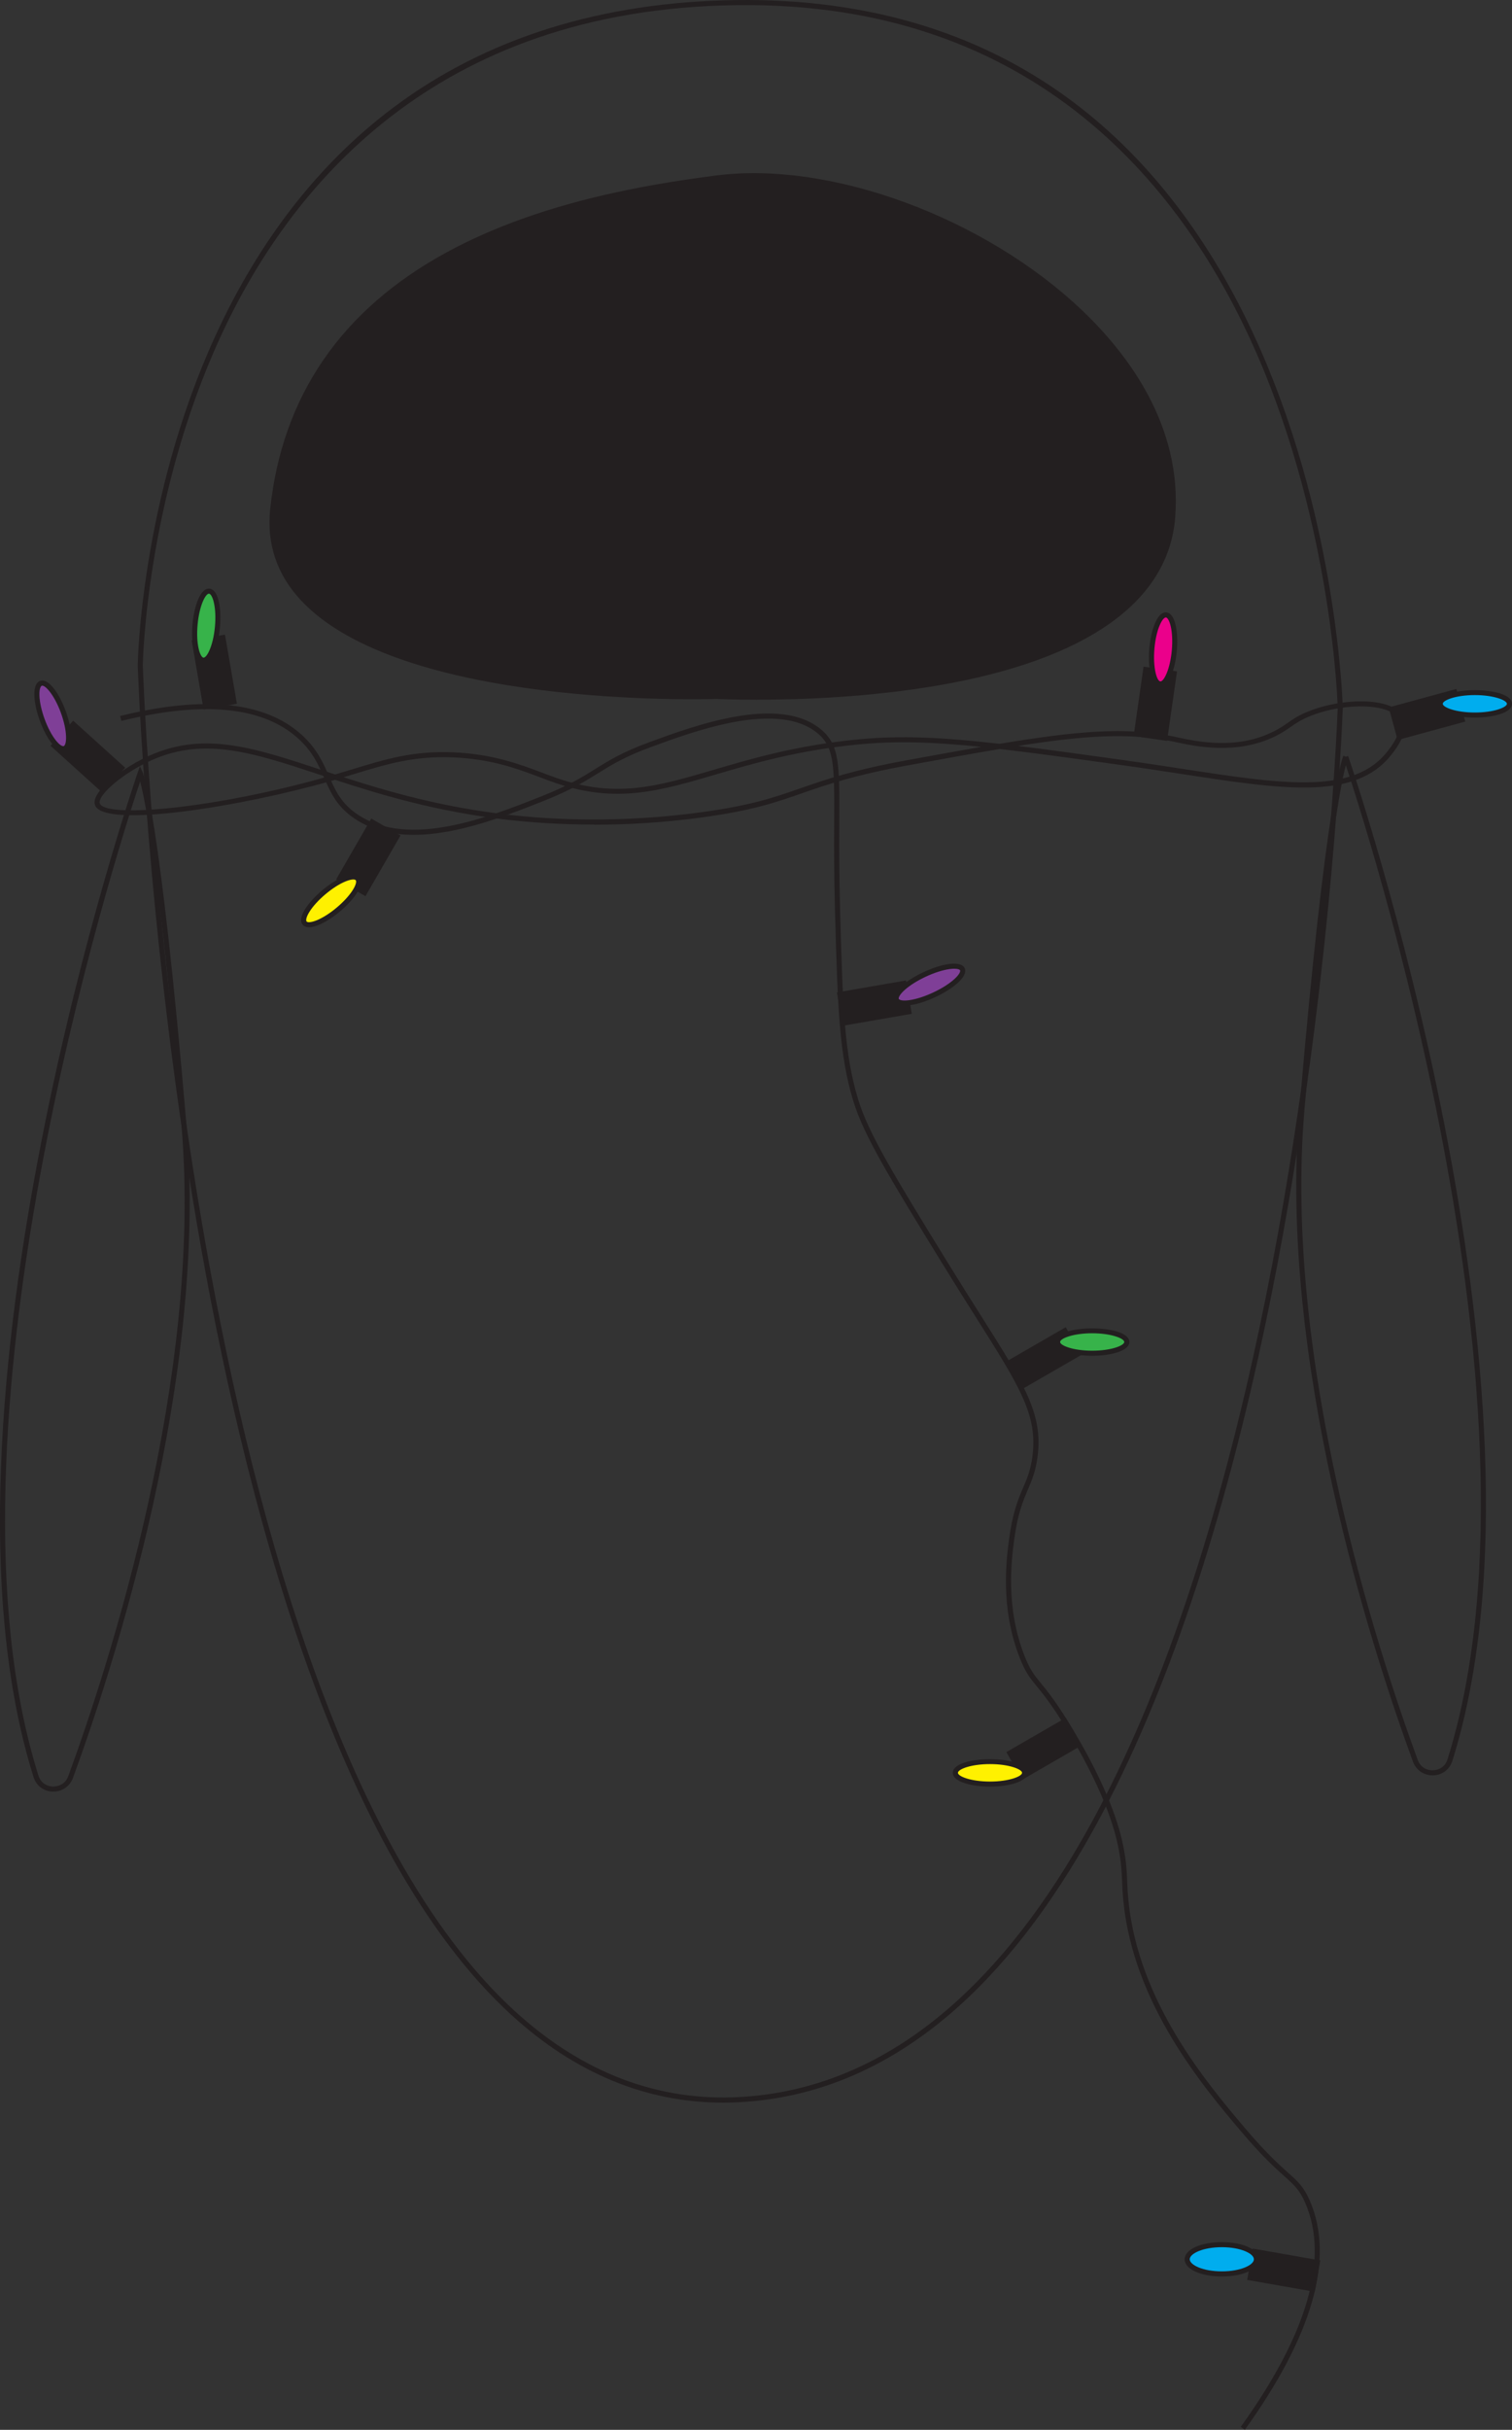 <?xml version="1.0" encoding="UTF-8"?>
<svg id="Layer_1" data-name="Layer 1" xmlns="http://www.w3.org/2000/svg" viewBox="0 0 454.41 729.91">
  <rect x="0" y="0" width="454.41" height="729.91" fill="#333333" stroke="none"/>
  <defs>
    <style>
      .cls-1 {
        fill: #37b34a;
      }

      .cls-2 {
        fill: #eb008b;
      }

      .cls-3 {
        fill: #00adee;
      }

      .cls-4 {
        fill: #7f3f97;
      }

      .cls-5 {
        fill: #fff100;
      }

      .cls-6 {
        fill: #231f20;
      }
    </style>
  </defs>
  <path class="cls-6" d="M217.33,631.63c-23.14,0-44.54-8.86-63.69-26.39-52.88-48.42-80.59-156.09-94.51-237.89-15.08-88.56-17.71-166.7-17.74-167.48v-.03c0-.49,.85-49.91,23.34-98.96,13.22-28.84,31.24-51.92,53.53-68.61C146.13,11.4,180.79,.56,221.29,.02c40.52-.53,75.3,10.33,103.43,32.29,22.49,17.56,40.77,42.21,54.33,73.26,23.07,52.8,24.49,106.59,24.51,107.13-.04,1.07-3.79,103.46-27.83,205.68-14.13,60.08-32.39,108.35-54.28,143.48-27.45,44.05-60.74,67.47-98.92,69.62-1.74,.1-3.47,.15-5.18,.15ZM42.92,199.82c.05,1.53,2.73,79.26,17.72,167.27,13.89,81.56,41.47,188.88,94.04,237,20.26,18.54,43.06,27.23,67.75,25.85,37.66-2.12,70.53-25.3,97.71-68.9,21.81-34.98,40.01-83.1,54.1-143.01,24-102.08,27.76-204.34,27.79-205.36-.01-.49-1.44-54.02-24.4-106.55C356.48,57.76,312.19,.34,221.31,1.55,130.38,2.75,86.72,56.57,66.12,101.5c-22.21,48.43-23.18,97.19-23.2,98.32Z"/>
  <g>
    <path class="cls-6" d="M215.44,209.2s132.31,7.03,136.99-53.86c4.68-60.89-82.77-108.82-136.99-101.87-45.66,5.85-125.28,22.25-133.48,99.52-6.44,60.75,133.48,56.2,133.48,56.2Z"/>
    <path class="cls-6" d="M227.51,210.2c-7.12,0-11.64-.21-12.08-.24-4.3,.14-95.03,2.62-125.05-29.69-7.19-7.74-10.28-16.95-9.18-27.36,3.6-33.98,21.46-59.94,53.08-77.14,27.32-14.86,59.35-20.28,81.06-23.07,34.32-4.4,80.52,12.63,109.83,40.49,13.94,13.25,30.13,34.8,28.02,62.19-1.95,25.28-26.46,42.73-70.88,50.46-21.08,3.67-42.09,4.35-54.8,4.35Zm-12.06-1.77h.03c1.32,.07,131.62,6.29,136.19-53.15,2.06-26.79-13.84-47.94-27.55-60.97-29.01-27.57-74.68-44.43-108.59-40.08-30.67,3.93-124.02,15.9-132.82,98.85-1.06,9.95,1.9,18.75,8.78,26.15,29.63,31.88,122.98,29.24,123.92,29.2h.03Z"/>
  </g>
  <path class="cls-6" d="M16.04,538.2c-.05,0-.1,0-.16,0-2.71-.06-4.98-1.77-5.79-4.34-34.58-110.07,30.67-299.98,31.33-301.89l.62-1.78,.79,1.71c.21,.45,5.22,12.13,13.24,106.37,6.4,75.19-21.74,161.98-34.14,195.8-.92,2.52-3.23,4.12-5.91,4.12ZM42.12,234.71c-7.23,21.71-62.96,195.56-30.56,298.7,.74,2.35,2.74,3.23,4.36,3.27,1.66,0,3.73-.76,4.59-3.12,12.36-33.73,40.42-120.26,34.05-195.15-6.37-74.93-10.83-97.48-12.44-103.7Z"/>
  <g>
    <path class="cls-6" d="M392.02,333.51l-1.52-.13c8.02-94.24,13.03-105.92,13.24-106.37l1.39,.64c-.2,.46-5.16,12.5-13.1,105.86Z"/>
    <path class="cls-6" d="M430.55,533.31c-2.68,0-4.98-1.6-5.91-4.12-12.39-33.82-40.53-120.6-34.14-195.8l1.52,.13c-6.37,74.9,21.69,161.42,34.05,195.15,.86,2.36,2.93,3.19,4.59,3.12,1.63-.04,3.62-.92,4.36-3.27,34.42-109.6-30.66-299.03-31.32-300.93l1.45-.5c.66,1.91,65.9,191.81,31.33,301.89-.81,2.57-3.08,4.28-5.78,4.34-.05,0-.1,0-.16,0Z"/>
  </g>
  <g>
    <path class="cls-6" d="M178.55,247.7c-10.36,0-19.22-.67-26.03-1.44-21.22-2.42-38.04-7.5-51.83-12.01-.31,.09-.63,.18-.95,.28-26.62,7.67-68.59,14.51-71.18,7.33h0c-1.38-3.81,7.71-10.66,14.8-14.14,17.07-8.38,32.19-3.38,53.12,3.53,1.38,.46,2.79,.92,4.24,1.4,1.84-.54,3.59-1.07,5.28-1.59,10.21-3.11,18.28-5.56,30.25-5.06,11.78,.49,20.02,3.6,26.64,6.1,1.66,.63,3.25,1.23,4.79,1.75,17.63,5.98,29.9,2.37,46.88-2.62,11.7-3.44,24.97-7.34,43.35-9.12,12.79-1.24,25.31-.64,42.5,1.33,23.21-3.86,38.03-5.14,52.16-2.22l1.16,.25c6.19,1.32,17.73,3.8,28.81-1.62,1.98-.97,3.26-1.86,4.49-2.72,1.63-1.14,3.31-2.31,6.49-3.55,10.54-4.12,25.52-4.17,28.29,1.96,2.04,4.5-3.17,10.74-4.81,12.54-11.14,12.22-32.44,8.94-61.91,4.42-5.62-.86-11.43-1.76-17.59-2.61-14.75-2.05-26.75-3.71-37.05-4.89-8.04,1.34-17.1,2.99-27.49,4.89-16.39,2.99-24.62,5.86-31.89,8.39-7.95,2.77-14.82,5.17-29.81,7.23-11.91,1.64-22.97,2.23-32.7,2.23Zm-75.28-14.22c13.32,4.3,29.42,8.97,49.42,11.26,13.14,1.5,33.92,2.58,58.35-.78,14.84-2.04,21.64-4.41,29.52-7.16,7.32-2.55,15.61-5.44,32.12-8.45,8.17-1.49,15.53-2.83,22.21-3.99-14.41-1.47-25.53-1.84-36.83-.74-18.24,1.77-31.43,5.65-43.06,9.07-16.6,4.88-29.71,8.74-47.8,2.6-1.56-.53-3.16-1.13-4.84-1.77-6.86-2.59-14.63-5.52-26.17-6-11.7-.48-19.67,1.93-29.74,4.99-1.03,.31-2.09,.63-3.17,.96Zm-73.28,7.85c1.65,4.57,34.78,1.52,68.12-7.94-.71-.24-1.42-.47-2.11-.7-20.59-6.8-35.46-11.72-51.97-3.61-8.44,4.15-14.78,10.2-14.04,12.25h0Zm275.93-17.26c9.1,1.12,19.49,2.56,31.79,4.27,6.18,.86,11.99,1.75,17.62,2.62,29.01,4.45,49.96,7.67,60.55-3.94,.65-.71,6.28-7.06,4.55-10.88-2.15-4.73-15.69-5.33-26.35-1.16-3.01,1.18-4.55,2.25-6.18,3.38-1.28,.89-2.61,1.82-4.69,2.84-11.56,5.65-23.89,3.01-29.81,1.74l-1.15-.24c-12.8-2.65-26.28-1.78-46.33,1.38Z"/>
    <path class="cls-6" d="M374.13,729.91l-1.24-.89c20.05-27.91,26.59-50.51,19.43-67.16-1.72-4-3.25-5.37-6.29-8.1-2.85-2.55-6.75-6.05-13.11-13.57-11.27-13.32-32.25-38.12-35.31-69.11-.23-2.32-.3-4.14-.38-5.89-.13-3.11-.24-5.8-1.17-10.43-2.36-11.74-9.32-25.03-14.74-34.1-4.9-8.2-7.7-11.62-9.75-14.12-2.1-2.56-3.37-4.11-5.14-8.63-5.87-14.99-3.98-29.37-3.17-35.51,1.07-8.11,2.75-12.04,4.23-15.51,1.21-2.82,2.25-5.26,2.8-9.47,1.6-12.29-3.81-20.86-16.89-41.55-3.03-4.79-6.46-10.22-10.32-16.5-15.59-25.38-23.42-38.12-26.62-48.57-4.29-14.03-4.69-28.19-5.5-56.4-.33-11.62-.29-20.48-.26-27.61,.07-16.65,.1-22.25-4.93-26.47-11.87-9.95-36.66-.85-49.98,4.03-8.06,2.96-11.9,5.35-15.97,7.88-4.04,2.52-8.23,5.12-16.8,8.51-15.96,6.31-40.07,15.83-56.12,5.39-5.6-3.64-7.47-7.91-9.46-12.43-1.7-3.88-3.46-7.89-7.81-11.84-10.59-9.61-28.48-11.39-53.16-5.29l-.37-1.48c25.21-6.23,43.57-4.33,54.56,5.64,4.59,4.17,6.42,8.33,8.19,12.36,1.89,4.31,3.67,8.37,8.89,11.76,15.39,10,39.06,.65,54.72-5.53,8.45-3.34,12.57-5.9,16.56-8.39,4.13-2.57,8.04-5,16.25-8.02,13.61-4.99,38.94-14.29,51.49-3.77,5.58,4.68,5.55,10.46,5.48,27.65-.03,7.11-.07,15.97,.26,27.56,.8,28.08,1.2,42.17,5.43,56,3.14,10.27,10.93,22.95,26.46,48.22,3.85,6.27,7.28,11.7,10.31,16.48,13.29,21.02,18.79,29.72,17.12,42.56-.58,4.41-1.71,7.06-2.91,9.87-1.44,3.38-3.08,7.21-4.12,15.11-.79,6.02-2.65,20.12,3.08,34.75,1.68,4.29,2.89,5.77,4.89,8.21,2.08,2.53,4.92,6.01,9.88,14.31,5.48,9.18,12.52,22.63,14.92,34.59,.95,4.75,1.07,7.62,1.2,10.67,.07,1.73,.15,3.52,.37,5.8,3,30.52,23.79,55.08,34.95,68.27,6.29,7.44,10.15,10.89,12.96,13.42,3.11,2.79,4.82,4.32,6.67,8.63,7.38,17.18,.79,40.28-19.59,68.66Z"/>
  </g>
  <g>
    <rect class="cls-6" x="253.01" y="297.01" width="19.55" height="8.63" transform="translate(-47.54 49.22) rotate(-9.82)"/>
    <path class="cls-6" d="M253.26,308.13l-1.73-10.01,20.77-3.59,1.73,10.01-20.77,3.6Zm.04-8.76l1.21,6.99,17.76-3.07-1.21-6.99-17.76,3.07Z"/>
  </g>
  <g>
    <rect class="cls-6" x="304.21" y="403.96" width="19.08" height="8.04" transform="translate(-161.95 211.53) rotate(-30)"/>
    <path class="cls-6" d="M307.22,417.27l-4.78-8.28,17.85-10.3,4.78,8.28-17.85,10.3Zm-2.7-7.72l3.25,5.64,15.2-8.77-3.25-5.64-15.2,8.77Z"/>
  </g>
  <g>
    <rect class="cls-6" x="304.21" y="521.3" width="19.08" height="8.04" transform="translate(-220.63 227.26) rotate(-30)"/>
    <path class="cls-6" d="M307.22,534.61l-4.78-8.28,17.85-10.3,4.78,8.28-17.85,10.3Zm-2.7-7.72l3.25,5.64,15.2-8.77-3.25-5.64-15.2,8.77Z"/>
  </g>
  <g>
    <rect class="cls-6" x="376.27" y="677.94" width="19.08" height="8.04" transform="translate(123.93 -56.51) rotate(9.97)"/>
    <path class="cls-6" d="M395.13,688.45l-20.3-3.57,1.66-9.42,20.3,3.57-1.66,9.42Zm-18.53-4.81l17.28,3.04,1.13-6.41-17.29-3.04-1.13,6.41Z"/>
  </g>
  <g>
    <rect class="cls-6" x="16.63" y="223.02" width="19.55" height="8.63" transform="translate(159.23 40.95) rotate(42.1)"/>
    <path class="cls-6" d="M30.82,238.16l-15.64-14.13,6.81-7.54,15.64,14.13-6.81,7.54Zm-13.48-14.24l13.37,12.08,4.76-5.27-13.37-12.08-4.76,5.27Z"/>
  </g>
  <g>
    <rect class="cls-6" x="419.09" y="210.32" width="19.55" height="8.63" transform="translate(-41.32 120.2) rotate(-15.23)"/>
    <path class="cls-6" d="M420.03,222.3l-2.67-9.8,20.34-5.54,2.67,9.8-20.34,5.54Zm-.79-8.73l1.87,6.85,17.39-4.73-1.86-6.85-17.39,4.73Z"/>
  </g>
  <g>
    <rect class="cls-6" x="54.62" y="197.57" width="19.55" height="8.63" transform="translate(-123.55 299.77) rotate(-99.82)"/>
    <path class="cls-6" d="M61.19,213.14l-3.59-20.77,10.01-1.73,3.59,20.77-10.01,1.73Zm-1.83-19.52l3.07,17.76,6.99-1.21-3.07-17.76-6.99,1.21Z"/>
  </g>
  <g>
    <rect class="cls-6" x="337.43" y="207.1" width="19.55" height="8.63" transform="translate(88.65 525.09) rotate(-81.84)"/>
    <path class="cls-6" d="M350.74,222.56l-10.05-1.44,2.99-20.86,10.05,1.44-2.99,20.86Zm-8.32-2.74l7.03,1.01,2.56-17.84-7.03-1.01-2.56,17.84Z"/>
  </g>
  <g>
    <rect class="cls-6" x="100.94" y="253.24" width="19.55" height="8.63" transform="translate(-167.69 224.66) rotate(-60)"/>
    <path class="cls-6" d="M109.84,269.22l-8.8-5.08,10.54-18.25,8.79,5.08-10.54,18.25Zm-6.71-5.64l6.15,3.55,9.01-15.61-6.15-3.55-9.01,15.61Z"/>
  </g>
  <g>
    <ellipse class="cls-4" cx="279.32" cy="295.78" rx="10.93" ry="3.38" transform="translate(-98.83 145.76) rotate(-25)"/>
    <path class="cls-6" d="M271.86,302.09c-2.02,0-2.83-.7-3.14-1.37-.38-.81-.33-2.24,2.07-4.41,1.66-1.5,4.06-3.02,6.78-4.29,2.71-1.27,5.43-2.13,7.64-2.43,3.2-.44,4.33,.44,4.71,1.25,.38,.81,.33,2.24-2.07,4.41-1.66,1.5-4.06,3.03-6.78,4.29-2.71,1.27-5.43,2.13-7.64,2.43-.59,.08-1.11,.12-1.57,.12Zm14.93-11.09c-.38,0-.83,.03-1.37,.1-2.07,.28-4.63,1.1-7.2,2.3s-4.85,2.64-6.39,4.04c-1.63,1.48-1.83,2.37-1.71,2.63,.12,.26,.93,.68,3.12,.38,2.07-.28,4.62-1.1,7.2-2.3s4.85-2.64,6.39-4.04c1.63-1.48,1.83-2.37,1.71-2.63h0c-.09-.2-.57-.48-1.75-.48Z"/>
  </g>
  <g>
    <ellipse class="cls-3" cx="367.2" cy="678.69" rx="10.41" ry="4.4"/>
    <path class="cls-6" d="M367.2,683.85c-6.37,0-11.17-2.22-11.17-5.16s4.8-5.16,11.17-5.16,11.17,2.22,11.17,5.16-4.8,5.16-11.17,5.16Zm0-8.8c-5.68,0-9.64,1.92-9.64,3.63s3.96,3.63,9.64,3.63,9.64-1.92,9.64-3.63-3.96-3.63-9.64-3.63Z"/>
  </g>
  <g>
    <ellipse class="cls-5" cx="297.53" cy="532.54" rx="10.41" ry="3.38"/>
    <path class="cls-6" d="M297.53,536.69c-5.55,0-11.17-1.42-11.17-4.15,0-5.44,22.34-5.44,22.34,0,0,2.72-5.62,4.15-11.17,4.15Zm0-6.76c-5.8,0-9.64,1.57-9.64,2.62s3.85,2.62,9.64,2.62,9.64-1.58,9.64-2.62-3.85-2.62-9.64-2.62Z"/>
  </g>
  <g>
    <ellipse class="cls-2" cx="349.55" cy="195.08" rx="10.41" ry="3.38" transform="translate(124.75 526.3) rotate(-85)"/>
    <path class="cls-6" d="M348.75,206.22c-.06,0-.11,0-.17,0-2.71-.24-3.64-5.96-3.16-11.49,.25-2.85,.85-5.5,1.69-7.48,1.21-2.86,2.5-3.36,3.42-3.29,.89,.08,2.1,.81,2.79,3.83,.48,2.09,.61,4.81,.36,7.66-.47,5.41-2.31,10.78-4.94,10.78Zm1.62-20.74c-.33,0-1.06,.49-1.85,2.37-.78,1.83-1.34,4.32-1.57,7.01-.5,5.78,.73,9.74,1.77,9.84,.01,0,.02,0,.04,0,1.04,0,2.91-3.67,3.41-9.38,.24-2.69,.12-5.24-.33-7.18-.41-1.78-1.02-2.62-1.44-2.66h0s-.02,0-.03,0Z"/>
  </g>
  <g>
    <ellipse class="cls-5" cx="99.52" cy="270.6" rx="10.41" ry="3.38" transform="translate(-150.66 127.28) rotate(-40)"/>
    <path class="cls-6" d="M92.87,278.54c-1,0-1.57-.36-1.91-.76-.57-.68-.91-2.05,.74-4.69,1.14-1.82,2.97-3.83,5.16-5.67,2.19-1.84,4.49-3.29,6.48-4.09,2.88-1.16,4.17-.59,4.74,.09h0c.57,.68,.91,2.05-.73,4.69-1.14,1.82-2.97,3.83-5.16,5.67-2.19,1.84-4.49,3.29-6.48,4.09-1.2,.49-2.13,.67-2.84,.67Zm13.31-14.35c-.52,0-1.28,.16-2.27,.56-1.84,.74-4,2.11-6.07,3.85s-3.79,3.62-4.84,5.31c-1.11,1.77-1.06,2.65-.86,2.9,.27,.32,1.3,.34,3-.34,1.84-.74,4-2.11,6.07-3.85,2.07-1.74,3.79-3.62,4.84-5.31,1.11-1.77,1.06-2.65,.86-2.9h0c-.11-.13-.36-.22-.73-.22Z"/>
  </g>
  <g>
    <ellipse class="cls-1" cx="328.24" cy="403.12" rx="10.41" ry="3.38"/>
    <path class="cls-6" d="M328.24,407.27c-5.55,0-11.17-1.42-11.17-4.15,0-5.44,22.34-5.44,22.34,0,0,2.72-5.62,4.15-11.17,4.15Zm0-6.76c-5.8,0-9.64,1.58-9.64,2.62s3.85,2.62,9.64,2.62,9.64-1.58,9.64-2.62-3.85-2.62-9.64-2.62Z"/>
  </g>
  <g>
    <ellipse class="cls-4" cx="15.85" cy="215.05" rx="3.38" ry="10.41" transform="translate(-72.6 18.39) rotate(-20)"/>
    <path class="cls-6" d="M19.01,225.67c-.84,0-2.01-.52-3.49-2.41-1.32-1.69-2.59-4.1-3.56-6.79-.98-2.69-1.56-5.35-1.63-7.49-.11-3.11,.87-4.12,1.71-4.43,2.56-.94,5.82,3.86,7.72,9.08,.98,2.69,1.56,5.35,1.63,7.49,.11,3.11-.87,4.12-1.71,4.43-.19,.07-.41,.12-.66,.12Zm-6.29-19.7c-.06,0-.12,0-.17,.03-.29,.11-.78,.85-.7,2.94,.07,1.99,.62,4.48,1.54,7.02,.92,2.54,2.11,4.8,3.33,6.37,1.29,1.65,2.13,1.9,2.43,1.8,.29-.11,.78-.85,.7-2.94-.07-1.99-.62-4.48-1.54-7.02-1.88-5.16-4.49-8.19-5.59-8.19Z"/>
  </g>
  <g>
    <ellipse class="cls-1" cx="61.99" cy="187.96" rx="10.41" ry="3.38" transform="translate(-130.66 233.33) rotate(-85)"/>
    <path class="cls-6" d="M61.18,199.09c-.06,0-.11,0-.17,0-.89-.08-2.1-.81-2.8-3.83-.48-2.09-.61-4.81-.36-7.66,.48-5.53,2.39-11.05,5.1-10.77h0c.89,.08,2.1,.81,2.8,3.83,.48,2.09,.61,4.81,.36,7.66-.47,5.41-2.31,10.78-4.94,10.78Zm1.61-20.75c-1.05,0-2.91,3.67-3.41,9.38-.24,2.69-.12,5.24,.33,7.18,.47,2.04,1.13,2.63,1.44,2.66,1.04,.06,2.94-3.6,3.45-9.38,.24-2.69,.12-5.24-.33-7.18-.41-1.78-1.02-2.62-1.44-2.66h0s-.03,0-.04,0Z"/>
  </g>
  <g>
    <ellipse class="cls-3" cx="443.24" cy="211.41" rx="10.41" ry="3.38"/>
    <path class="cls-6" d="M443.24,215.56c-5.55,0-11.17-1.42-11.17-4.15,0-5.45,22.34-5.45,22.34,0,0,2.72-5.62,4.15-11.17,4.15Zm0-6.76c-5.8,0-9.64,1.58-9.64,2.62s3.85,2.62,9.64,2.62,9.64-1.58,9.64-2.62-3.85-2.62-9.64-2.62Z"/>
  </g>
</svg>